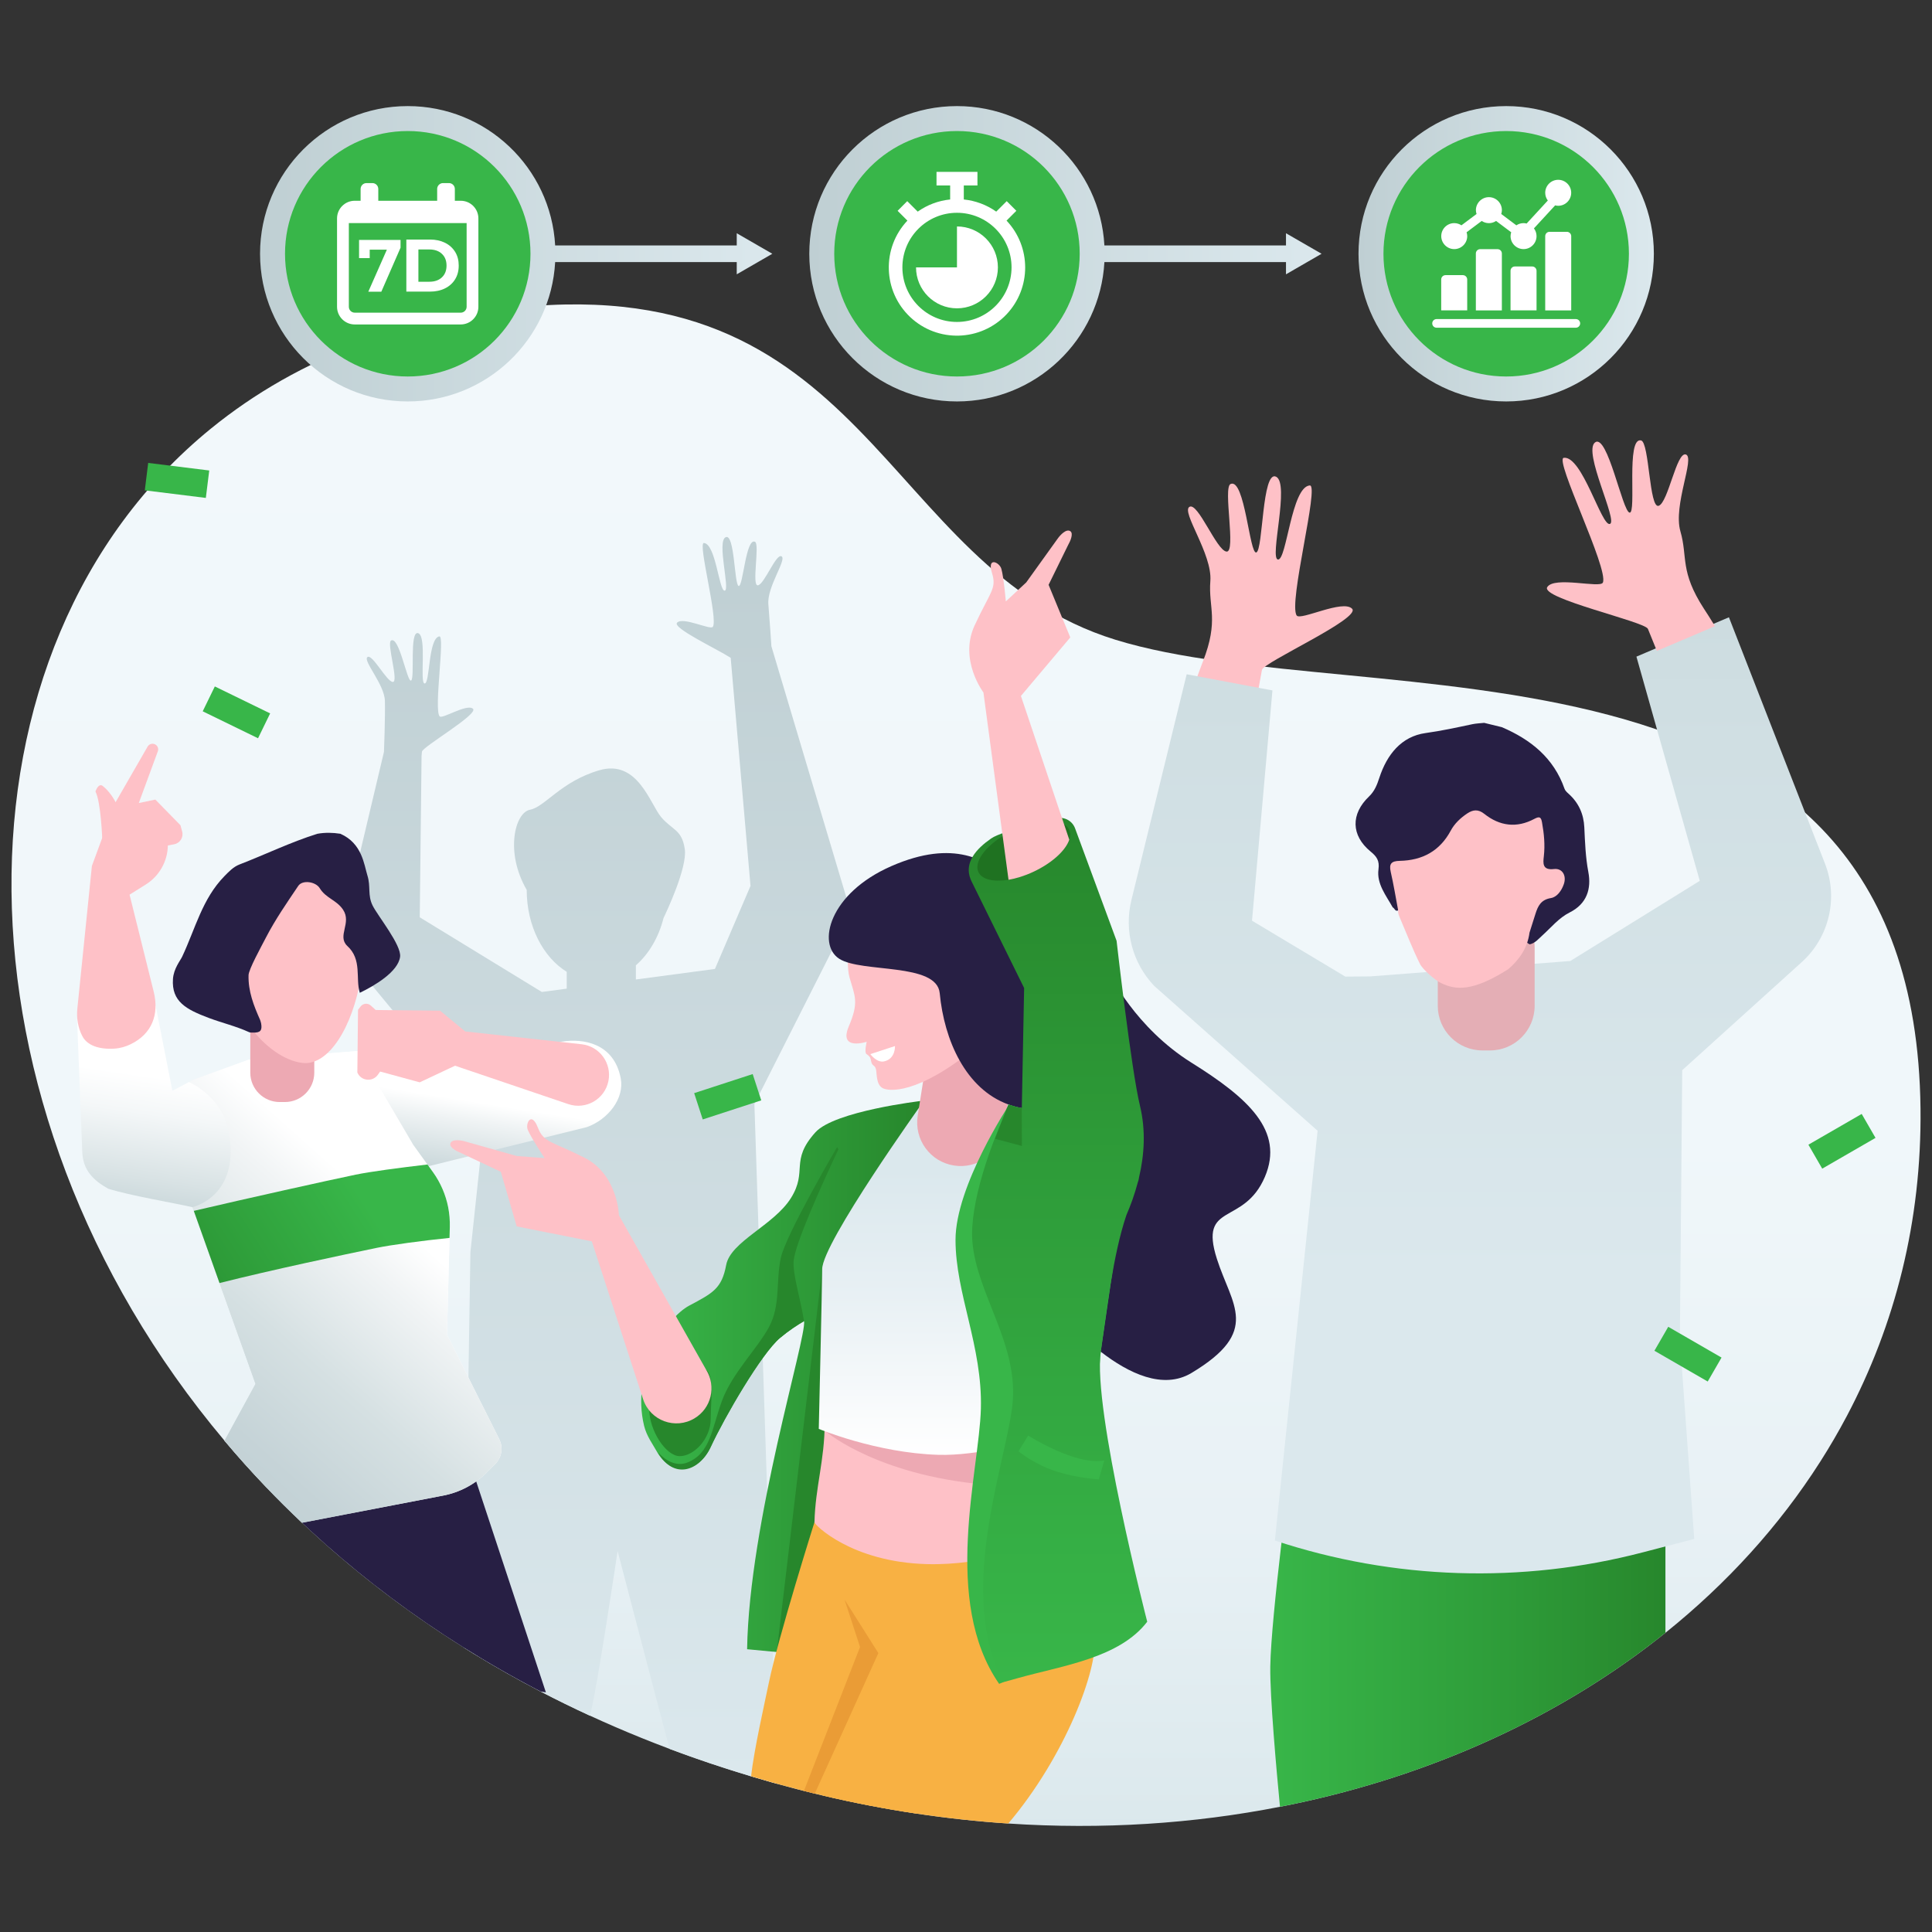 <?xml version="1.0" encoding="utf-8"?>
<!-- Generator: Adobe Illustrator 25.4.1, SVG Export Plug-In . SVG Version: 6.00 Build 0)  -->
<svg version="1.1" xmlns="http://www.w3.org/2000/svg" xmlns:xlink="http://www.w3.org/1999/xlink" x="0px" y="0px"
	 viewBox="0 0 800 800" style="enable-background:new 0 0 800 800;" xml:space="preserve">
<rect x="0" y="0" width="800" height="800" fill="#333333" stroke="none"/>
<style type="text/css">
	.st0{fill:url(#SVGID_1_);}
	.st1{fill:url(#SVGID_00000017503957591311351170000004976947533696166021_);}
	.st2{fill:#FEC1C7;}
	.st3{fill:url(#SVGID_00000150812675295239629130000014530466983319645829_);}
	.st4{fill:#271F44;}
	.st5{fill:url(#SVGID_00000119833180223264880250000013876268087723401380_);}
	.st6{fill:url(#SVGID_00000140009594212615737170000015480724326250203808_);}
	.st7{fill:url(#SVGID_00000159434425095272268010000001956461934453167493_);}
	.st8{fill:url(#SVGID_00000104700604623965438550000003384221380406610310_);}
	.st9{fill:url(#SVGID_00000157291759288906581350000001556998989440614530_);}
	.st10{fill:#27872C;}
	.st11{fill:url(#SVGID_00000075841591945896124820000013984387749222520986_);}
	.st12{fill:#EDA9B3;}
	.st13{fill:#F8B143;}
	.st14{fill:#E4AEB5;}
	.st15{fill:url(#SVGID_00000134209757282812199580000000854286647262984327_);}
	.st16{fill:url(#SVGID_00000040569810245166267760000007698057627569936568_);}
	.st17{fill:#38B649;}
	.st18{fill:url(#SVGID_00000070091263206421957250000007998777312621238455_);}
	.st19{fill:#EA9C36;}
	.st20{fill:#FFFFFF;}
	.st21{fill:url(#SVGID_00000098941579319944736110000003183078670139286942_);}
	.st22{fill:url(#SVGID_00000168080600474501450630000014066685384729403311_);}
	.st23{fill:url(#SVGID_00000106133442904901767810000008149465579928595638_);}
	.st24{fill:url(#SVGID_00000020360040085662542100000007866489489470517949_);}
	.st25{fill:#1F7221;}
	.st26{fill:url(#SVGID_00000065063602316693749550000014441806786920765092_);}
</style>
<g id="Layer_1">
</g>
<g id="Layer_6">
</g>
<g id="Layer_5">
</g>
<g id="Layer_4">
</g>
<g id="Layer_2">
	<g>
		<linearGradient id="SVGID_1_" gradientUnits="userSpaceOnUse" x1="400" y1="756.073" x2="400" y2="126.044">
			<stop  offset="0" style="stop-color:#DBE8ED"/>
			<stop  offset="8.407295e-03" style="stop-color:#DCE9ED"/>
			<stop  offset="0.2" style="stop-color:#E8F1F5"/>
			<stop  offset="0.452" style="stop-color:#F0F7FA"/>
			<stop  offset="1" style="stop-color:#F2F8FB"/>
		</linearGradient>
		<path class="st0" d="M764.66,586.49c-3.4,6.41-7.05,12.67-10.95,18.78c-16.99,26.64-38.68,50.45-64.09,70.84
			c-42.68,34.25-95.88,58.86-154.99,71.12c-1.54,0.32-3.07,0.62-4.62,0.92c-35.73,7.01-73.57,9.52-112.5,6.93
			c-12.57-0.83-25.26-2.2-38.03-4.11c-12.83-1.92-25.74-4.4-38.7-7.46c-1.13-0.27-2.26-0.54-3.39-0.81c-1.5-0.36-3-0.72-4.5-1.12
			c-0.73-0.18-1.48-0.37-2.21-0.56c-0.64-0.17-1.4-0.37-2.21-0.58c-0.34-0.09-0.69-0.18-1.05-0.28c-0.73-0.19-1.47-0.4-2.2-0.59
			c-0.62-0.17-1.24-0.33-1.8-0.49c-0.27-0.06-0.54-0.14-0.8-0.22c-0.28-0.08-0.55-0.15-0.79-0.22c-1.24-0.35-2.07-0.57-2.07-0.57
			c-2.93-0.82-5.86-1.67-8.75-2.54c-31.5-9.42-60.52-21.26-87.1-35.09c-9.51-4.95-18.7-10.14-27.59-15.57
			c-1.38-0.84-2.76-1.69-4.11-2.55c-24.88-15.57-47.27-32.99-67.15-51.78c-5.04-4.77-9.93-9.61-14.65-14.55
			c-6.07-6.33-11.87-12.8-17.41-19.39C-23.65,458.04-23.76,267.93,87.34,177.47c18.06-14.71,39.05-26.78,62.97-35.57
			c17.28-6.35,36.07-10.99,56.38-13.67c153.66-20.28,157.46,106.52,255.2,136.68c103.18,31.84,331.02-13.35,333.35,194.13
			C795.76,505.58,784.75,548.54,764.66,586.49z"/>
		<g>
			<path class="st2" d="M495.12,281.93l25.64,5.17c0.99-5.52,1.65-9.08,1.79-9.7c0.71-3.24,41.11-21.33,37.33-25.33
				c-3.79-3.99-21.41,5.02-22.95,2.8c-3.55-5.12,9.51-54.18,5.42-53.86c-7.65,0.59-9.54,31.05-13.17,30.68
				c-3.63-0.37,5.01-31.6-0.81-34.31c-5.83-2.71-5.33,30.32-8.14,31.37c-2.82,1.06-4.78-31.04-10.69-28.33
				c-3.22,1.47,2.45,28.5-1.68,27.98c-4.14-0.51-11.8-20.57-15.33-18.53c-3.53,2.04,9.53,19.55,8.65,30.69
				c-0.87,11.14,3.66,16.1-3.09,33.38C497.41,275.72,496.38,278.44,495.12,281.93z"/>
		</g>
		
			<linearGradient id="SVGID_00000032620816618547439550000010864989821077983923_" gradientUnits="userSpaceOnUse" x1="246.219" y1="738.635" x2="246.219" y2="222.347">
			<stop  offset="0" style="stop-color:#DBE8ED"/>
			<stop  offset="1" style="stop-color:#BFCFD3"/>
		</linearGradient>
		<path style="fill:url(#SVGID_00000032620816618547439550000010864989821077983923_);" d="M312.38,457.16l40-79.11l-32.96-110.44
			c0,0-0.73-11.17-1.26-17.42c-0.61-7.18,7.74-18.52,5.46-19.82c-2.28-1.3-7.14,11.66-9.81,12c-2.66,0.35,0.89-17.1-1.19-18.04
			c-3.82-1.73-4.96,18.98-6.78,18.31c-1.81-0.67-1.62-21.97-5.37-20.19c-3.74,1.77,1.95,21.88-0.39,22.13
			c-2.34,0.26-3.67-19.38-8.61-19.73c-2.63-0.19,5.97,31.4,3.7,34.71c-0.99,1.44-12.38-4.3-14.81-1.72
			c-2.03,2.18,16.08,10.65,22.2,14.54l8.21,94.47l-14.73,34.37l-32.74,4.36v-5.87c5.33-4.64,9.42-11.5,11.45-19.56
			c1.2-2.49,9.9-20.89,8.81-28.51c-1.17-8.17-5.07-7.78-9.73-13.23c-4.67-5.44-9.72-24.13-25.68-19.46
			c-15.96,4.67-22.48,15.18-28.7,16.35c-6.22,1.17-10.44,17.55-1.35,33.19c0,14.97,6.77,27.88,16.57,33.92v6.97l-10.32,1.37
			l-50.54-30.91l0.75-66.74c0.08-1.02,0.13-1.66,0.16-1.85c0.22-2.02,23.66-15.6,21.11-17.79c-2.56-2.18-12.71,4.42-13.79,3.17
			c-2.49-2.89,2.33-33.58-0.13-33.12c-4.62,0.84-3.83,19.5-6.06,19.51c-2.23,0.01,1.04-19.55-2.68-20.83
			c-3.72-1.28-1.31,18.79-2.95,19.61c-1.65,0.82-4.89-18.59-8.31-16.56c-1.86,1.1,3.31,17.19,0.76,17.14
			c-2.55-0.05-8.49-11.77-10.51-10.3s7.04,11.29,7.22,18.13c0.18,6.83-0.39,21.13-0.39,21.13l-18.92,79.77l60.5,73.22l-5.78,54.13
			l-2.6,163.87c1.36,0.85,2.74,1.7,4.11,2.55c8.89,5.43,18.09,10.63,27.59,15.57c6.65,3.46,13.44,6.79,20.4,9.99
			c2.71-9.61,11.45-68.18,11.45-68.18s17.03,65.28,21.53,81.93c10.91,4.1,22.16,7.88,33.73,11.35c2.89,0.87,5.82,1.71,8.75,2.54
			c0,0,0.83,0.23,2.07,0.57l-4.31-125.56L312.38,457.16z"/>
		<path class="st4" d="M226.04,700.77l-2.15-0.34c-44.75-23.25-82.57-52.13-113.51-84.45v-7.13h85.29L226.04,700.77z"/>
		
			<linearGradient id="SVGID_00000142164935348847992840000010868779200118372792_" gradientUnits="userSpaceOnUse" x1="35.869" y1="596.066" x2="154.157" y2="520.212">
			<stop  offset="0" style="stop-color:#BFCFD3"/>
			<stop  offset="0.224" style="stop-color:#C5D3D7"/>
			<stop  offset="0.519" style="stop-color:#D5E0E2"/>
			<stop  offset="0.852" style="stop-color:#F1F4F5"/>
			<stop  offset="1" style="stop-color:#FFFFFF"/>
		</linearGradient>
		<path style="fill:url(#SVGID_00000142164935348847992840000010868779200118372792_);" d="M206.73,595.96l-21.64-43.27l1.16-44.63
			c0.21-8.13-2.25-16.1-6.99-22.69L171.08,474l-22.76-38.8l-45.22,3.57l-23.11,8.35c0,0-0.72,0.38-1.74,0.92
			c1.81,0.73,15.11,6.55,16.22,19.63c1.19,14.04-14.78,32.19-14.78,32.19l26.12,73.19L92.98,596.6
			c5.53,6.59,11.34,13.05,17.41,19.39c4.72,4.94,9.6,9.78,14.65,14.55l58.44-11.24c6.86-1.32,13.16-4.66,18.1-9.6l3.49-3.49
			C207.77,603.51,208.44,599.38,206.73,595.96z"/>
		
			<linearGradient id="SVGID_00000183217453556222356760000002383737581800044981_" gradientUnits="userSpaceOnUse" x1="525.982" y1="677.419" x2="689.615" y2="677.419">
			<stop  offset="0" style="stop-color:#38B649"/>
			<stop  offset="0.593" style="stop-color:#2E9C39"/>
			<stop  offset="1" style="stop-color:#27872C"/>
		</linearGradient>
		<path style="fill:url(#SVGID_00000183217453556222356760000002383737581800044981_);" d="M689.62,606.69v69.42
			c-42.68,34.25-95.88,58.86-154.99,71.12c-1.54,0.32-3.07,0.62-4.62,0.92c-1.4-14.52-4.21-45.66-4.01-58.1
			c0.32-20.95,8.63-83.36,8.63-83.36H689.62z"/>
		
			<linearGradient id="SVGID_00000067199909184008908520000001782131151946462887_" gradientUnits="userSpaceOnUse" x1="310.628" y1="187.372" x2="341.879" y2="163.521" gradientTransform="matrix(0.725 -0.689 0.689 0.725 -161.973 573.507)">
			<stop  offset="0" style="stop-color:#BFCFD3"/>
			<stop  offset="0.277" style="stop-color:#CCD9DC"/>
			<stop  offset="0.791" style="stop-color:#EFF3F4"/>
			<stop  offset="1" style="stop-color:#FFFFFF"/>
		</linearGradient>
		<path style="fill:url(#SVGID_00000067199909184008908520000001782131151946462887_);" d="M243.04,466.71l-75.32,18.59
			l-24.46-45.13l89.6-8.88c8.24-1.29,21.36,0.38,24.18,15.28C258.59,454.73,251.97,463.45,243.04,466.71z"/>
		
			<linearGradient id="SVGID_00000032607913181953451200000003013932185554770335_" gradientUnits="userSpaceOnUse" x1="265.509" y1="572.676" x2="381.449" y2="572.676">
			<stop  offset="0" style="stop-color:#38B649"/>
			<stop  offset="1" style="stop-color:#27872C"/>
		</linearGradient>
		<path style="fill:url(#SVGID_00000032607913181953451200000003013932185554770335_);" d="M337.62,468.89
			c-10.68,11.9-3.06,15.87-10.08,27.15c-7.02,11.29-25.02,18-26.85,27.78c-1.83,9.76-5.49,11.59-15.25,16.78
			c-9.77,5.18-24.22,27.27-18.72,49.85c1.02,4.2,3.7,7.77,5.13,10.38c6.29,11.46,17.72,8.53,22.44-1.65
			c5.8-12.52,21.06-38.75,28.69-45.16c3.59-3.02,7.17-5.35,9.97-6.98c1.09,6.81-22.76,83.34-23.59,135.87l69.55,6.57l2.56-233.61
			C381.45,455.87,345.52,460.07,337.62,468.89z"/>
		
			<linearGradient id="SVGID_00000085231975237466090240000017729892525307076270_" gradientUnits="userSpaceOnUse" x1="68.773" y1="608.857" x2="162.305" y2="503.984">
			<stop  offset="0" style="stop-color:#BFCFD3"/>
			<stop  offset="0.224" style="stop-color:#C5D3D7"/>
			<stop  offset="0.519" style="stop-color:#D5E0E2"/>
			<stop  offset="0.852" style="stop-color:#F1F4F5"/>
			<stop  offset="1" style="stop-color:#FFFFFF"/>
		</linearGradient>
		<path style="fill:url(#SVGID_00000085231975237466090240000017729892525307076270_);" d="M205.07,606.2l-3.5,3.5
			c-4.94,4.94-11.24,8.28-18.1,9.59l-58.44,11.24c-5.04-4.77-9.93-9.61-14.65-14.55c-6.07-6.33-11.87-12.8-17.41-19.39l12.83-23.54
			L90.9,531.28l-4.19-11.76l-6.46-18.12l-0.56-1.55c0,0,3.47-5.35,6.41-12.5c2.43-5.91,4.5-13.03,3.96-19.39
			c-1.12-13.08-10.01-19.2-11.81-19.93c1.01-0.54,1.73-0.92,1.73-0.92l23.11-8.35l45.23-3.57l20.73,35.33l2.03,3.47l5.91,8.2
			l2.28,3.17c3.13,4.36,5.27,9.33,6.3,14.54c0.52,2.67,0.75,5.4,0.68,8.15l-0.12,4.53l-1.04,40.1l21.64,43.27
			C208.44,599.38,207.77,603.51,205.07,606.2z"/>
		<polygon class="st10" points="340.45,525.52 321.63,684.01 374.06,628.63 		"/>
		
			<linearGradient id="SVGID_00000147204173550729560750000001297657115684523953_" gradientUnits="userSpaceOnUse" x1="612.807" y1="529.88" x2="612.807" y2="47.857">
			<stop  offset="0" style="stop-color:#DBE8ED"/>
			<stop  offset="0.5" style="stop-color:#CFDEE2"/>
			<stop  offset="1" style="stop-color:#BFCFD3"/>
		</linearGradient>
		<path style="fill:url(#SVGID_00000147204173550729560750000001297657115684523953_);" d="M696.57,443.14l49.5-44.75
			c11.36-10.27,15.19-26.48,9.63-40.75L715.91,255.6l-10.48,4.46l-24.07,10.24l-3.75,1.6l26.23,92.84l-53.61,33.19l-82.91,6.38
			l-10.25,0.08l-38.64-23.15l8.46-95.35l-35.51-6.69l-22.89,93.52c-3.1,12.69,0.46,26.08,9.46,35.54l67.64,59.96l-17.69,169.68l0,0
			c49.27,16.29,102.2,17.99,152.41,4.88l21.23-5.54l-5.94-82.53L696.57,443.14z"/>
		<path class="st12" d="M117.97,456.33h-2.16c-6.72,0-12.17-5.45-12.17-12.17v-19.47c0-6.72,5.45-12.17,12.17-12.17h2.16
			c6.72,0,12.17,5.45,12.17,12.17v19.47C130.14,450.88,124.69,456.33,117.97,456.33z"/>
		<path class="st13" d="M441.72,611.06l-5.94,13.34l-56.31,126.56c-12.83-1.92-25.74-4.4-38.7-7.46c-1.13-0.27-2.26-0.54-3.39-0.81
			c-1.5-0.36-3-0.72-4.5-1.12c-0.73-0.18-1.48-0.37-2.21-0.56c-0.92-0.24-2.06-0.55-3.26-0.86c-1.35-0.37-2.77-0.74-4-1.08
			c-0.28-0.08-0.55-0.15-0.8-0.22c-1.67-0.47-2.86-0.79-2.86-0.79c-2.93-0.82-5.86-1.67-8.75-2.54c1.27-11.21,5.61-30.25,7.35-38.7
			c3.96-19.12,18.89-66.48,18.89-66.48l25.98,6.25l71.98-23.42L441.72,611.06z"/>
		<path class="st14" d="M616.98,434.96h-3.14c-10.21,0-18.49-8.28-18.49-18.49v-23.99c0-10.21,8.28-18.49,18.49-18.49h3.14
			c10.21,0,18.49,8.28,18.49,18.49v23.99C635.46,426.69,627.19,434.96,616.98,434.96z"/>
		<path class="st13" d="M417.51,755.08c-12.57-0.83-25.26-2.2-38.03-4.11c-12.83-1.92-25.74-4.4-38.7-7.46l26.98-64.5l-6.3-41.05
			l1.76-1.36l87.4-67.33c0,0-12.91,28.94-15.42,43.91c-0.28,1.62-0.43,3.07-0.43,4.31c0,1.88,0.37,4.23,1.01,6.91
			c3.65,15.33,16.05,41.51,17.45,53.72C454.72,690.93,441.24,727.06,417.51,755.08z"/>
		<path class="st4" d="M459.51,403.25c0,0,10.51,22.19,33.87,36.79c23.36,14.6,38.55,28.17,30.37,47.3
			c-8.78,20.51-27.44,10.18-19.86,33.94c6.15,19.28,18.39,29.89-10.51,47.23c-23.6,14.17-57.23-28.03-57.23-28.03L459.51,403.25z"/>
		<path class="st2" d="M429.04,639.68c0,0-21.03,8.69-45.45,7.98c-31.11-0.9-46.37-16.32-46.34-17.31
			c0.37-14.66,4.21-25.64,4.24-41.12l84.51,14.29L429.04,639.68z"/>
		<path class="st12" d="M342.22,592.94c0,0,22.42,19.1,70.32,22.15l2.21-31.56L342.22,592.94z"/>
		<path class="st10" d="M268.87,583.84c0,8.26,6.76,19.12,12.6,19.12c5.84,0,12.82-7.15,12.82-15.41c0-8.26,2.01-21.03-3.82-21.03
			C284.62,566.52,268.87,575.58,268.87,583.84z"/>
		
			<linearGradient id="SVGID_00000173867900245444390960000011387949685741037737_" gradientUnits="userSpaceOnUse" x1="386.476" y1="602.435" x2="386.476" y2="484.411">
			<stop  offset="0" style="stop-color:#FFFFFF"/>
			<stop  offset="0.558" style="stop-color:#E8F0F4"/>
			<stop  offset="1" style="stop-color:#DBE8ED"/>
		</linearGradient>
		<path style="fill:url(#SVGID_00000173867900245444390960000011387949685741037737_);" d="M426.15,596.8c0,0-21.23,6.1-37.58,5.61
			c-25.73-0.77-49.53-10.74-49.53-10.74s1.41-60.75,1.41-66.15c0-10.84,41.66-69.05,41.66-69.05l42.79-5.09l9.01,109.38
			L426.15,596.8z"/>
		<path class="st12" d="M395,482.61L395,482.61c-9.84-1.55-16.55-10.78-15-20.62l6.69-42.4c1.55-9.84,10.78-16.55,20.62-15h0
			c9.84,1.55,16.55,10.78,15,20.62l-6.69,42.4C414.07,477.45,404.84,484.17,395,482.61z"/>
		
			<linearGradient id="SVGID_00000106869495537052828480000015594939935673553813_" gradientUnits="userSpaceOnUse" x1="427.386" y1="459.422" x2="427.386" y2="449.012">
			<stop  offset="0" style="stop-color:#38B649"/>
			<stop  offset="0.304" style="stop-color:#34AC43"/>
			<stop  offset="0.815" style="stop-color:#2B9233"/>
			<stop  offset="1" style="stop-color:#27872C"/>
		</linearGradient>
		<path style="fill:url(#SVGID_00000106869495537052828480000015594939935673553813_);" d="M436.9,458.84
			c-7.21,1.15-13.54,0.55-19.03-1.38c1.54-3.23,3.03-6.1,4.37-8.45L436.9,458.84z"/>
		<path class="st2" d="M371.87,375.05c-11.74,0.98-20.8,10.78-20.82,22.56c0,2.79,0.2,5.31,0.73,7.17
			c2.27,7.91,3.95,10.17-0.34,20.3c-4.28,10.13,7.45,6.3,7.45,6.3s-1.07,4.38-0.12,5.05c0.45,0.32,1.34,0.94,1.62,1.71
			c0.3,0.84,0.38,1.94,0.72,2.43c0.65,0.95,1.34,0.72,1.67,2.51c0.33,1.79,0.05,5.86,2.56,7.41c2.46,1.52,14.68,2.87,38.38-16.52
			c26.76-21.89,5.2-62.02,5.2-62.02L371.87,375.05z"/>
		<path class="st4" d="M444.61,457.03c-2.68,0.82-5.24,1.42-7.71,1.81c-5.03,0.8-9.62,0.76-13.8-0.01v-0.01
			c-1.82-0.31-3.55-0.77-5.22-1.36c-0.12-0.04-0.24-0.08-0.35-0.13c-17.68-6.42-26.58-26.64-28.41-46.06
			c-1.21-12.8-32.31-8.3-41.62-14.27c-9.3-5.98-4.22-27.11,21.67-38.39c25.88-11.29,39.62-2.5,48.79,5.67
			C439.5,383.47,461.13,451.97,444.61,457.03z"/>
		<g>
			<path class="st17" d="M467.83,652.94l-52.36,43.6l-1.75,0.71c-23.79-34.28-8.26-88.03-7.56-113.91
				c0.69-25.89-10.5-47.58-10.5-69.96c0-22.39,22.21-55.92,22.21-55.92l14.81,4.85l34.1,21.98c0,0-7.46,51.47-10.96,75.26
				C452.32,583.34,467.83,652.94,467.83,652.94z"/>
			
				<linearGradient id="SVGID_00000096046506300609053170000005759822524916955521_" gradientUnits="userSpaceOnUse" x1="438.072" y1="696.544" x2="438.072" y2="338.663">
				<stop  offset="0" style="stop-color:#38B649"/>
				<stop  offset="0.593" style="stop-color:#2E9C39"/>
				<stop  offset="1" style="stop-color:#27872C"/>
			</linearGradient>
			<path style="fill:url(#SVGID_00000096046506300609053170000005759822524916955521_);" d="M455.82,559.55
				c2.25-15.32,4.94-39.79,10.6-56.4c1.79-4.14,3.41-8.63,4.67-13.37c0.49-1.36,0.56-2.25,0.56-2.25
				c2.19-9.31,2.85-19.47,0.38-29.68c-3.61-14.95-9.68-68.29-9.68-68.29l-17.15-46.47c-1.41-3.99-6.15-5.66-9.74-3.42
				c0,0-20.09,4.1-25.04,7.52c-6.14,4.25-11.3,9.95-8.52,16.88c0.12,0.31,0.26,0.61,0.41,0.91l21.76,44.13l-0.96,49.7
				c-1.82-0.33-3.56-0.78-5.22-1.36c-7.66,16.07-16.55,41.19-15.24,56.76c1.88,22.31,19.82,43.06,16.43,68.74
				c-3.37,25.45-22.88,77.28-3.59,113.59l6.46-1.8c18.18-5.06,41.62-8.23,53.09-23.22C475.03,671.53,452.32,583.34,455.82,559.55z"
				/>
		</g>
		<path class="st10" d="M423.09,458.82L423.09,458.82l0.06,15.7l-11.12-2.98l5.48-14.21c0.11,0.05,0.23,0.09,0.35,0.13
			C419.54,458.05,421.27,458.51,423.09,458.82z"/>
		<path class="st10" d="M332.93,547.04c-2.8,1.63-6.38,3.97-9.96,6.98c-7.63,6.41-22.89,32.65-28.69,45.16
			c-4.72,10.18-15.54,13.61-21.83,2.15c3.77,4.28,8.29,5.81,12.18,4.27c9.53-3.76,10.1-13.93,14.28-25.44
			c4.18-11.49,14.63-21.6,19.51-30.65c4.88-9.06,2.79-18.81,4.88-28.57c2.09-9.75,23.34-45.98,23.34-45.98l0.53,0.95
			c-6.85,14.56-18.21,39.63-18.56,46.5C328.33,528.17,331.4,537.46,332.93,547.04z"/>
		<path class="st19" d="M363.71,684.51l-26.32,58.18c-1.5-0.36-3-0.72-4.5-1.12l23.23-59.59l-6.42-19.65L363.71,684.51z"/>
		<path class="st17" d="M425.76,594.43c0,0,19.65,12.57,31.5,10.31l-2.27,7.81c0,0-8.26-0.4-16.88-3.02
			c-9.52-2.9-16.38-8.57-16.38-8.57L425.76,594.43"/>
		
			<rect x="288.48" y="448.34" transform="matrix(0.951 -0.31 0.31 0.951 -125.89 115.704)" class="st17" width="25.48" height="11.45"/>
		
			<rect x="85.01" y="289.22" transform="matrix(0.899 0.438 -0.438 0.899 139.209 -12.999)" class="st17" width="25.48" height="11.45"/>
		
			<rect x="686.23" y="555.02" transform="matrix(0.866 0.5 -0.5 0.866 374.018 -274.361)" class="st17" width="25.48" height="11.45"/>
		
			<rect x="749.96" y="466.84" transform="matrix(-0.866 0.5 -0.5 -0.866 1659.497 500.477)" class="st17" width="25.48" height="11.45"/>
		
			<rect x="60.66" y="193.27" transform="matrix(0.992 0.123 -0.123 0.992 24.962 -7.5)" class="st17" width="25.48" height="11.45"/>
		<path class="st2" d="M149.38,404.92c-3.4,20.4-13.32,36.39-24.02,35.23c-15-1.63-33.28-23.82-29.88-44.22
			c3.4-20.4,18.23-34.92,33.11-32.44S152.79,384.53,149.38,404.92z"/>
		<g>
			<path class="st2" d="M710.14,259.29l-24.07,10.24c-2.08-5.2-3.45-8.56-3.71-9.14c-1.35-3.03-44.57-12.59-41.68-17.27
				c2.9-4.67,21.98,0.59,23.04-1.89c2.45-5.73-20.25-51.14-16.19-51.66c7.61-0.97,15.61,28.49,19.09,27.39
				c3.48-1.09-11.29-29.93-6.14-33.77c5.16-3.84,11.34,28.62,14.3,29.08c2.97,0.47-1.59-31.37,4.75-29.9
				c3.45,0.79,3.35,28.41,7.29,27.07c3.95-1.34,7.4-22.53,11.27-21.24c3.87,1.29-5.38,21.07-2.27,31.81
				c3.1,10.73-0.34,16.51,9.76,32.07C706.64,253.67,708.2,256.13,710.14,259.29z"/>
		</g>
		<path class="st20" d="M360.39,436.49l10.2-3.34c0,0,0.29,5.3-4.51,6.35C363.06,440.17,360.39,436.49,360.39,436.49z"/>
		<path class="st4" d="M140.93,345.24c9.05,3.97,9.81,12.82,11.21,17.28c1.45,4.62-0.01,8.12,2.18,12.5
			c2.14,4.28,11.97,16.35,11.35,21.15c-0.8,6.24-10.61,12.01-16.68,14.93c-1.87-5.91,1.07-13.77-5.24-19.46
			c-4.23-4.12,1.97-9.45-1.7-14.96c-2.69-4.03-7.12-4.73-9.65-8.89c-1.67-2.73-7.14-3.57-8.9-0.96c-4.7,6.98-9.5,13.89-13.38,21.39
			c-1.98,3.84-7.13,13.15-7.2,15.56c-0.19,6.66,2.14,12.62,4.78,18.53c0.15,0.47,0.33,0.94,0.42,1.42c0.54,2.98-0.32,3.96-3.33,3.83
			c-0.58-0.02-1.18,0.08-1.74-0.2c-5.31-2.44-11.02-3.77-16.47-5.81c-9.53-3.57-15.59-6.83-14.96-16.16c0.29-4.32,3.03-7.6,3.8-9.23
			c5.48-11.63,8.3-23.92,17.47-33.32c1.88-1.92,3.74-3.9,6.28-4.88c10.78-4.16,21.19-9.25,32.25-12.71
			C134.59,344.68,137.76,344.75,140.93,345.24z"/>
		<g>
			<path class="st2" d="M182.21,418.49l10.42,8.61l48.18,5.3c7.47,0.82,12.62,7.89,11.12,15.26v0c-1.54,7.53-9.34,12-16.61,9.53
				l-46.9-15.9l-14.63,6.88l-18.57-5.06L182.21,418.49z"/>
			<path class="st2" d="M168.69,443.68l-11.07-0.28l-1.14,1.62c-2.22,3.14-7.03,2.62-8.51-0.93l0,0l0.28-25.95l1.06-1.38
				c1.03-1.34,2.99-1.52,4.24-0.38l2.02,1.84l26.63,0.28l-4.63,18.44C176.56,440.98,172.87,443.78,168.69,443.68z"/>
		</g>
		<path class="st2" d="M292.45,567.28l-36.16-64.05c0,0-0.42-16.95-14.45-23.95c-14.03-7.01-16.7-6.15-19.18-12.5
			c-2.63-6.73-5.22-1.52-4.11,1.09c1.46,3.44,6.97,11.68,6.97,11.68L214,478.68l-21.46-6.05c-1.84-0.52-5.45-1.05-6.05,0.86
			c-0.52,1.67,2.83,3.33,4.2,3.85l16.69,7.88l6.58,22.61l31.1,6.19l21.27,65.45c2.95,8.84,13.34,12.64,21.3,7.8l0,0
			C294.52,583.11,296.67,574.13,292.45,567.28z"/>
		<g>
			
				<linearGradient id="SVGID_00000090285931613629717660000005840830970868304007_" gradientUnits="userSpaceOnUse" x1="62.333" y1="552.433" x2="150.116" y2="496.142">
				<stop  offset="0" style="stop-color:#27872C"/>
				<stop  offset="0.407" style="stop-color:#2E9C39"/>
				<stop  offset="1" style="stop-color:#38B649"/>
			</linearGradient>
			<path style="fill:url(#SVGID_00000090285931613629717660000005840830970868304007_);" d="M186.26,508.06l-0.12,4.53
				c-11.62,1.18-24.26,2.91-30.13,4.12c-14.29,2.95-43.16,9.04-65.11,14.57l-4.19-11.76l-6.46-18.12
				c22.13-5.2,55.46-12.59,66.98-14.99c6.21-1.29,18.12-2.85,29.77-4.22l2.28,3.17c3.13,4.36,5.27,9.33,6.3,14.54
				C186.09,502.58,186.33,505.31,186.26,508.06z"/>
		</g>
		
			<linearGradient id="SVGID_00000152981099791696116190000005690456490247571862_" gradientUnits="userSpaceOnUse" x1="55.323" y1="507.676" x2="64.425" y2="445.7">
			<stop  offset="0" style="stop-color:#BFCFD3"/>
			<stop  offset="0.319" style="stop-color:#D8E2E4"/>
			<stop  offset="0.751" style="stop-color:#F4F7F8"/>
			<stop  offset="1" style="stop-color:#FFFFFF"/>
		</linearGradient>
		<path style="fill:url(#SVGID_00000152981099791696116190000005690456490247571862_);" d="M94.47,467.68
			c-2.69-12.85-14.42-18.9-16.22-19.63c-2.51,1.33-6.84,3.62-6.87,3.62l-6.93-35.21l-32.54,5.45l2.16,54.98
			c0.21,7.6,4.58,11.9,10.76,15.33c9.14,2.9,27.68,5.97,34.85,7.65C79.69,499.86,100.25,495.29,94.47,467.68z"/>
		<g>
			<path class="st2" d="M42.35,347.62c0,0-0.53-15.45-2.82-19.88c0,0,1.21-3.76,3.08-2.24c5.35,4.36,7.86,12.11,8.55,16
				C53.1,352.57,42.35,347.62,42.35,347.62z"/>
			<path class="st2" d="M32.03,417.62l6.02-59.05l9.56-25.95l13.52-23.48c0.72-1.25,2.38-1.55,3.5-0.65l0,0
				c0.78,0.63,1.07,1.68,0.72,2.62l-7.88,21.41l6.85-1.43l10.4,10.62l0.71,2.62c0.64,2.38-0.88,4.8-3.3,5.26l-2.62,0.5l0,0
				c-0.12,6.59-3.56,12.67-9.14,16.16l-6.72,4.21l9.98,40.11c2.37,9.53-0.73,17.56-9.56,21.84c-2.06,1-4.33,1.67-6.79,1.81
				c-6.34,0.37-11.21-1.34-13.2-5.21C32.26,425.51,31.63,421.53,32.03,417.62z"/>
		</g>
		<g>
			<path class="st4" d="M621.9,301.11c-2.45-0.6-4.89-1.19-7.34-1.79c-1.64,0.18-3.3,0.22-4.9,0.56
				c-6.43,1.36-12.79,2.75-19.35,3.66c-10.07,1.39-16.02,8.97-19.13,18.46c-0.96,2.92-1.96,5.57-4.28,7.79
				c-7.64,7.28-7.47,16.15,0.61,22.79c2.55,2.09,3.77,3.77,3.29,7.38c-0.81,6.04,3.14,10.8,5.9,15.78c0.8,0.3,0.92,1.77,2.19,1.28
				c1.72-2.72,0.05-5.3-0.46-7.87c-2.1-10.41-2.15-10.37,7.89-12.47c5.94-1.24,10.55-4.48,13.74-9.63c1.93-3.12,4.09-6,7.02-8.27
				c2.41-1.87,4.68-2.23,7.44-0.36c5.97,4.02,12.46,5.46,19.36,2.53c2.86-1.21,3.84-0.28,4.01,2.56c0.22,3.62,0.7,7.21,0.24,10.88
				c-0.42,3.29,0.33,5.93,4.38,6.64c4.15,0.73,5.03,3.33,2.61,6.78c-0.79,1.13-1.7,2.38-2.99,2.71c-6.09,1.53-7.29,6.66-8.8,11.58
				c-0.44,1.45-0.8,2.92-1.11,4.41c-0.1,1.65-1.15,3.56,1.24,4.52c2.2-0.5,3.55-2.21,5.11-3.61c3.7-3.33,6.88-7.33,11.41-9.6
				c7.12-3.57,9.03-9.8,7.71-16.77c-1.16-6.15-1.37-12.28-1.66-18.44c-0.26-5.58-2.36-10.22-6.53-13.95
				c-0.65-0.58-1.39-1.26-1.66-2.04C643.36,313.82,633.84,306.24,621.9,301.11z"/>
			<path class="st2" d="M633.34,386.17c0.82-2.59,1.63-5.18,2.46-7.77c1.03-3.24,2.26-5.85,6.4-6.53c2.55-0.42,4.43-3.09,5.35-5.77
				c1.21-3.5-0.61-6.66-4.08-6.25c-4.88,0.57-4.53-2.43-4.2-5.3c0.53-4.73,0.09-9.34-0.75-13.98c-0.39-2.19-0.96-2.68-3.18-1.49
				c-7.29,3.9-14.35,3-20.74-2.09c-2.49-1.98-4.64-1.75-7.01-0.18c-2.82,1.87-5.3,4.21-6.87,7.14
				c-4.56,8.49-11.79,12.32-21.11,12.51c-3.4,0.07-4.53,1.12-3.74,4.56c1.21,5.3,2.08,10.68,3.09,16.02
				c-0.15,1.15,0.34,2.14,0.76,3.15c2.71,6.34,5.2,12.79,8.26,18.96c1.11,2.24,6.18,6.7,8.68,7.9c6.05,2.91,12.93,3.73,27.87-5.72
				C629.21,397.29,632.52,392.45,633.34,386.17z"/>
		</g>
		
			<linearGradient id="SVGID_00000045592801719519544920000005528262784908204937_" gradientUnits="userSpaceOnUse" x1="107.683" y1="105.08" x2="319.802" y2="105.08">
			<stop  offset="0" style="stop-color:#BFCFD3"/>
			<stop  offset="1" style="stop-color:#DBE8ED"/>
		</linearGradient>
		<path style="fill:url(#SVGID_00000045592801719519544920000005528262784908204937_);" d="M319.8,105.08l-14.73-8.5v5.06h-75.19
			c-1.78-32.17-28.43-57.71-61.05-57.71c-33.77,0-61.15,27.38-61.15,61.15s27.38,61.15,61.15,61.15c32.62,0,59.27-25.54,61.05-57.71
			h75.19v5.07L319.8,105.08z"/>
		
			<linearGradient id="SVGID_00000168118060007296830130000006326040132452687495_" gradientUnits="userSpaceOnUse" x1="335.107" y1="105.08" x2="547.225" y2="105.08">
			<stop  offset="0" style="stop-color:#BFCFD3"/>
			<stop  offset="1" style="stop-color:#DBE8ED"/>
		</linearGradient>
		<path style="fill:url(#SVGID_00000168118060007296830130000006326040132452687495_);" d="M547.23,105.08l-14.73-8.5v5.06h-75.19
			c-1.78-32.17-28.43-57.71-61.05-57.71c-33.77,0-61.15,27.38-61.15,61.15s27.38,61.15,61.15,61.15c32.62,0,59.27-25.54,61.05-57.71
			h75.19v5.07L547.23,105.08z"/>
		<path class="st25" d="M442.76,347.7c-1.46,4.42-7.08,9.65-14.8,13.27c-3.57,1.68-7.13,2.79-10.35,3.32c-6.12,1-11-0.05-12.47-3.18
			c-1.88-4.01,2.46-10.16,10.04-14.91c1.45-0.9,3.01-1.75,4.68-2.54c8.42-3.94,16.72-4.72,20.76-2.33c0.94,0.57,1.65,1.29,2.07,2.19
			C443.27,344.76,443.26,346.18,442.76,347.7z"/>
		<path class="st2" d="M443.18,263.94l-20.44,24.24l17.88,53.16l2.14,6.36c-1.46,4.42-7.08,9.65-14.8,13.27
			c-3.57,1.68-7.13,2.79-10.35,3.32l-2.43-18.09l-7.96-59.47c0,0-10.25-13.5-3.66-27.73c6.6-14.23,9.22-15.22,7.2-21.74
			c-2.14-6.9,3.12-4.44,3.89-1.71c1.01,3.6,1.84,13.48,1.84,13.48l8.45-7.86l13-18.11c1.1-1.56,3.6-4.23,5.26-3.1
			c1.45,0.98-0.14,4.37-0.87,5.63l-8.13,16.57L443.18,263.94z"/>
		<circle class="st17" cx="168.84" cy="105.08" r="50.82"/>
		<g>
			
				<linearGradient id="SVGID_00000164476963386455376340000002530921540841322391_" gradientUnits="userSpaceOnUse" x1="562.531" y1="105.08" x2="684.836" y2="105.08">
				<stop  offset="0" style="stop-color:#BFCFD3"/>
				<stop  offset="1" style="stop-color:#DBE8ED"/>
			</linearGradient>
			<circle style="fill:url(#SVGID_00000164476963386455376340000002530921540841322391_);" cx="623.68" cy="105.08" r="61.15"/>
			<circle class="st17" cx="623.68" cy="105.08" r="50.82"/>
		</g>
		<circle class="st17" cx="396.26" cy="105.08" r="50.82"/>
		<g>
			<g>
				<g>
					<path class="st20" d="M645.22,74.45c-2.97,0-5.38,2.42-5.38,5.38c0,1.2,0.41,2.31,1.08,3.2l-8.78,9.53
						c-0.41-0.1-0.83-0.17-1.27-0.17c-1.1,0-2.13,0.34-2.98,0.91l-6.26-4.69c0.16-0.51,0.27-1.04,0.27-1.59
						c0-2.97-2.42-5.38-5.38-5.38s-5.38,2.42-5.38,5.38c0,0.56,0.11,1.09,0.27,1.59l-6.26,4.69c-0.85-0.57-1.88-0.91-2.98-0.91
						c-2.97,0-5.38,2.42-5.38,5.38s2.42,5.38,5.38,5.38s5.38-2.42,5.38-5.38c0-0.56-0.11-1.09-0.27-1.59l6.26-4.69
						c0.85,0.57,1.88,0.91,2.98,0.91s2.13-0.34,2.98-0.91l6.26,4.69c-0.16,0.51-0.27,1.04-0.27,1.59c0,2.97,2.42,5.38,5.38,5.38
						s5.38-2.42,5.38-5.38c0-1.2-0.41-2.31-1.08-3.2l8.78-9.53c0.41,0.1,0.83,0.17,1.27,0.17c2.97,0,5.38-2.42,5.38-5.38
						S648.19,74.45,645.22,74.45z"/>
				</g>
			</g>
			<g>
				<g>
					<path class="st20" d="M620.09,103.17h-7.18c-0.99,0-1.79,0.8-1.79,1.79v23.57h10.77v-23.57
						C621.89,103.97,621.09,103.17,620.09,103.17z"/>
				</g>
			</g>
			<g>
				<g>
					<path class="st20" d="M634.45,110.34h-7.18c-0.99,0-1.79,0.8-1.79,1.79v16.39h10.77v-16.39
						C636.25,111.15,635.44,110.34,634.45,110.34z"/>
				</g>
			</g>
			<g>
				<g>
					<path class="st20" d="M648.81,95.99h-7.18c-0.99,0-1.79,0.8-1.79,1.79v30.75h10.77V97.78C650.6,96.79,649.8,95.99,648.81,95.99
						z"/>
				</g>
			</g>
			<g>
				<g>
					<path class="st20" d="M605.74,113.93h-7.18c-0.99,0-1.79,0.8-1.79,1.79v12.8h10.77v-12.8
						C607.53,114.74,606.73,113.93,605.74,113.93z"/>
				</g>
			</g>
			<g>
				<g>
					<path class="st20" d="M652.52,132.12c-8.01,0-11.69,0-13.15,0c-0.66,0-0.9,0-0.9,0c-2.64,0-12.49,0-43.62,0
						c-0.99,0-1.79,0.8-1.79,1.79s0.8,1.79,1.79,1.79c21.72,0,37.38,0,57.67,0c0.99,0,1.79-0.8,1.79-1.79
						S653.51,132.12,652.52,132.12z"/>
				</g>
			</g>
		</g>
		<g id="_09-timer">
			<path class="st20" d="M416.79,91.35l4.06-4.06l-3.99-4l-4.34,4.34c-3.97-2.81-8.6-4.54-13.43-5.03v-5.79h5.65v-5.65h-16.95v5.65
				h5.65v5.79c-4.84,0.48-9.47,2.22-13.43,5.03l-4.34-4.34l-3.99,4l4.06,4.06c-10.71,11.34-10.2,29.22,1.14,39.93
				c11.34,10.71,29.22,10.2,39.93-1.14C427.07,119.25,427.07,102.24,416.79,91.35L416.79,91.35z M396.26,133.31
				c-12.48,0-22.6-10.12-22.6-22.6s10.12-22.6,22.6-22.6c12.48,0,22.6,10.12,22.6,22.6C418.84,123.19,408.73,133.3,396.26,133.31z"
				/>
			<path class="st20" d="M396.26,93.77v16.95h-16.95c0,9.36,7.59,16.95,16.95,16.95s16.95-7.59,16.95-16.95
				S405.62,93.77,396.26,93.77z"/>
		</g>
		<path class="st20" d="M190.78,83.13h-2.44v-4.88c0-1.35-1.09-2.44-2.44-2.44h-2.44c-1.35,0-2.44,1.09-2.44,2.44v4.88h-24.38v-4.88
			c0-1.35-1.09-2.44-2.44-2.44h-2.44c-1.35,0-2.44,1.09-2.44,2.44v4.88h-2.44c-4.03,0-7.32,3.28-7.32,7.32v36.58
			c0,4.03,3.28,7.32,7.32,7.32h43.89c4.03,0,7.32-3.28,7.32-7.32V90.45C198.1,86.42,194.82,83.13,190.78,83.13z M193.22,127.03
			c0,1.34-1.09,2.44-2.44,2.44h-43.89c-1.34,0-2.44-1.09-2.44-2.44V92.37h48.77V127.03z"/>
		<g>
			<path class="st20" d="M165.86,99.35v3.21l-7.96,18.22h-5.39l7.68-17.39h-7.1v3.49h-4.41v-7.53H165.86z"/>
		</g>
		<g>
			<path class="st20" d="M168.26,99.19h9.8c2.34,0,4.41,0.45,6.21,1.34c1.8,0.89,3.19,2.15,4.19,3.77c1,1.62,1.49,3.51,1.49,5.67
				c0,2.16-0.5,4.05-1.49,5.67c-1,1.62-2.39,2.88-4.19,3.77c-1.8,0.89-3.87,1.34-6.21,1.34h-9.8V99.19z M177.81,116.66
				c2.16,0,3.88-0.6,5.16-1.8c1.28-1.2,1.93-2.83,1.93-4.88c0-2.05-0.64-3.68-1.93-4.88c-1.28-1.2-3-1.8-5.16-1.8h-4.56v13.37
				H177.81z"/>
		</g>
	</g>
</g>
</svg>
